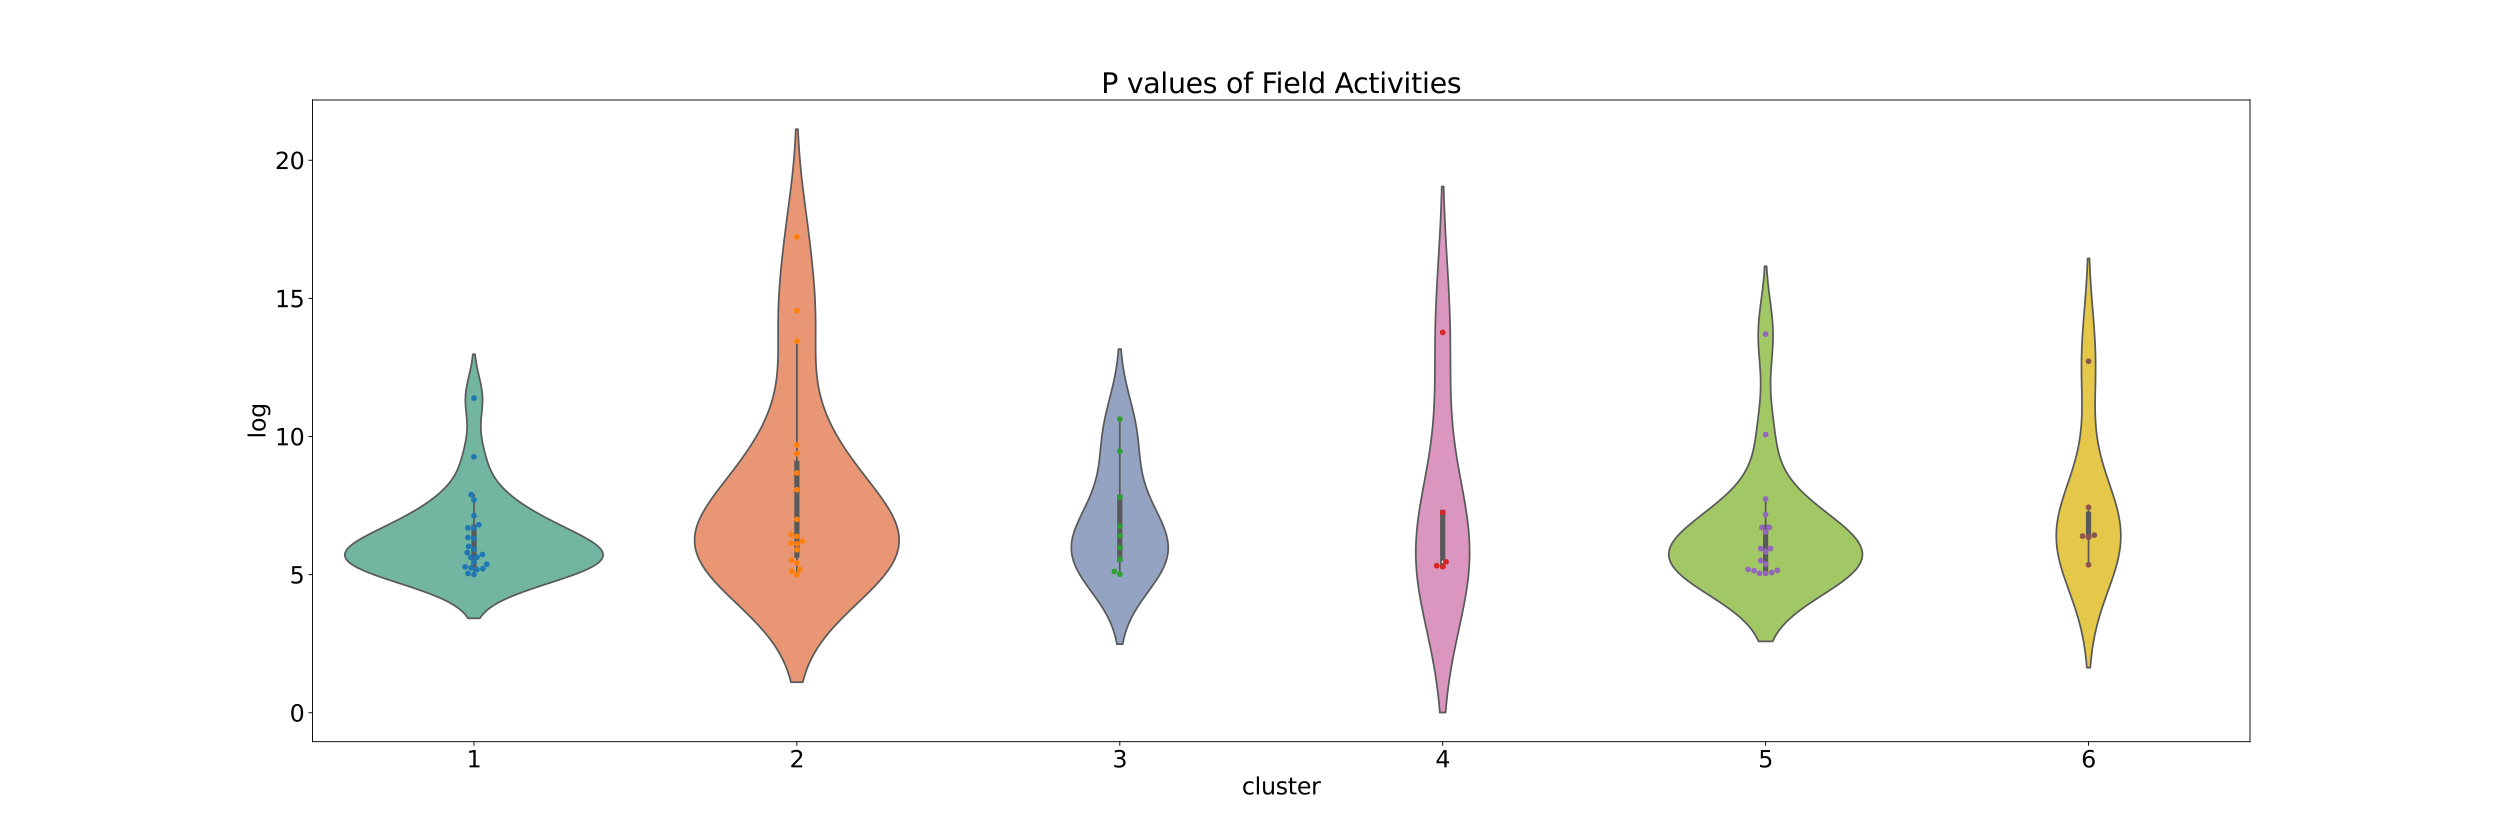 <?xml version="1.0" encoding="utf-8" standalone="no"?>
<!DOCTYPE svg PUBLIC "-//W3C//DTD SVG 1.1//EN"
        "http://www.w3.org/Graphics/SVG/1.1/DTD/svg11.dtd">
<svg xmlns:xlink="http://www.w3.org/1999/xlink" width="2160pt" height="720pt" viewBox="0 0 2160 720"
     xmlns="http://www.w3.org/2000/svg" version="1.1">
    <defs>
        <style type="text/css">*{stroke-linejoin: round; stroke-linecap: butt}</style>
    </defs>
    <g id="figure_1">
        <g id="patch_1">
            <path d="M 0 720
L 2160 720 
L 2160 0 
L 0 0 
z
" style="fill: #ffffff"/>
        </g>
        <g id="axes_1">
            <g id="patch_2">
                <path d="M 270 640.8
L 1944 640.8 
L 1944 86.4 
L 270 86.4 
z
" style="fill: #ffffff"/>
            </g>
            <g id="PolyCollection_1">
                <defs>
                    <path id="m8099264661" d="M 414.636 -185.759
L 404.364 -185.759 
L 402.756 -188.063 
L 400.763 -190.368 
L 398.333 -192.672 
L 395.415 -194.976 
L 391.97 -197.281 
L 387.966 -199.585 
L 383.392 -201.889 
L 378.252 -204.194 
L 372.576 -206.498 
L 366.418 -208.802 
L 359.857 -211.107 
L 352.997 -213.411 
L 345.967 -215.715 
L 338.909 -218.019 
L 331.98 -220.324 
L 325.342 -222.628 
L 319.152 -224.932 
L 313.558 -227.237 
L 308.691 -229.541 
L 304.656 -231.845 
L 301.53 -234.15 
L 299.358 -236.454 
L 298.154 -238.758 
L 297.9 -241.063 
L 298.551 -243.367 
L 300.037 -245.671 
L 302.273 -247.976 
L 305.158 -250.28 
L 308.587 -252.584 
L 312.453 -254.889 
L 316.652 -257.193 
L 321.087 -259.497 
L 325.669 -261.802 
L 330.323 -264.106 
L 334.981 -266.41 
L 339.589 -268.714 
L 344.105 -271.019 
L 348.493 -273.323 
L 352.729 -275.627 
L 356.795 -277.932 
L 360.678 -280.236 
L 364.37 -282.54 
L 367.866 -284.845 
L 371.163 -287.149 
L 374.261 -289.453 
L 377.158 -291.758 
L 379.854 -294.062 
L 382.348 -296.366 
L 384.641 -298.671 
L 386.736 -300.975 
L 388.634 -303.279 
L 390.343 -305.584 
L 391.87 -307.888 
L 393.228 -310.192 
L 394.43 -312.497 
L 395.493 -314.801 
L 396.438 -317.105 
L 397.282 -319.409 
L 398.046 -321.714 
L 398.746 -324.018 
L 399.396 -326.322 
L 400.008 -328.627 
L 400.586 -330.931 
L 401.132 -333.235 
L 401.644 -335.54 
L 402.114 -337.844 
L 402.533 -340.148 
L 402.892 -342.453 
L 403.181 -344.757 
L 403.392 -347.061 
L 403.519 -349.366 
L 403.563 -351.67 
L 403.527 -353.974 
L 403.418 -356.279 
L 403.251 -358.583 
L 403.043 -360.887 
L 402.813 -363.191 
L 402.584 -365.496 
L 402.376 -367.8 
L 402.212 -370.104 
L 402.108 -372.409 
L 402.08 -374.713 
L 402.137 -377.017 
L 402.283 -379.322 
L 402.518 -381.626 
L 402.837 -383.93 
L 403.228 -386.235 
L 403.68 -388.539 
L 404.176 -390.843 
L 404.7 -393.148 
L 405.235 -395.452 
L 405.765 -397.756 
L 406.278 -400.061 
L 406.76 -402.365 
L 407.205 -404.669 
L 407.606 -406.974 
L 407.959 -409.278 
L 408.265 -411.582 
L 408.525 -413.886 
L 410.475 -413.886 
L 410.475 -413.886 
L 410.735 -411.582 
L 411.041 -409.278 
L 411.394 -406.974 
L 411.795 -404.669 
L 412.24 -402.365 
L 412.722 -400.061 
L 413.235 -397.756 
L 413.765 -395.452 
L 414.3 -393.148 
L 414.824 -390.843 
L 415.32 -388.539 
L 415.772 -386.235 
L 416.163 -383.93 
L 416.482 -381.626 
L 416.717 -379.322 
L 416.863 -377.017 
L 416.92 -374.713 
L 416.892 -372.409 
L 416.788 -370.104 
L 416.624 -367.8 
L 416.416 -365.496 
L 416.187 -363.191 
L 415.957 -360.887 
L 415.749 -358.583 
L 415.582 -356.279 
L 415.473 -353.974 
L 415.437 -351.67 
L 415.481 -349.366 
L 415.608 -347.061 
L 415.819 -344.757 
L 416.108 -342.453 
L 416.467 -340.148 
L 416.886 -337.844 
L 417.356 -335.54 
L 417.868 -333.235 
L 418.414 -330.931 
L 418.992 -328.627 
L 419.604 -326.322 
L 420.254 -324.018 
L 420.954 -321.714 
L 421.718 -319.409 
L 422.562 -317.105 
L 423.507 -314.801 
L 424.57 -312.497 
L 425.772 -310.192 
L 427.13 -307.888 
L 428.657 -305.584 
L 430.366 -303.279 
L 432.264 -300.975 
L 434.359 -298.671 
L 436.652 -296.366 
L 439.146 -294.062 
L 441.842 -291.758 
L 444.739 -289.453 
L 447.837 -287.149 
L 451.134 -284.845 
L 454.63 -282.54 
L 458.322 -280.236 
L 462.205 -277.932 
L 466.271 -275.627 
L 470.507 -273.323 
L 474.895 -271.019 
L 479.411 -268.714 
L 484.019 -266.41 
L 488.677 -264.106 
L 493.331 -261.802 
L 497.913 -259.497 
L 502.348 -257.193 
L 506.547 -254.889 
L 510.413 -252.584 
L 513.842 -250.28 
L 516.727 -247.976 
L 518.963 -245.671 
L 520.449 -243.367 
L 521.1 -241.063 
L 520.846 -238.758 
L 519.642 -236.454 
L 517.47 -234.15 
L 514.344 -231.845 
L 510.309 -229.541 
L 505.442 -227.237 
L 499.848 -224.932 
L 493.658 -222.628 
L 487.02 -220.324 
L 480.091 -218.019 
L 473.033 -215.715 
L 466.003 -213.411 
L 459.143 -211.107 
L 452.582 -208.802 
L 446.424 -206.498 
L 440.748 -204.194 
L 435.608 -201.889 
L 431.034 -199.585 
L 427.03 -197.281 
L 423.585 -194.976 
L 420.667 -192.672 
L 418.237 -190.368 
L 416.244 -188.063 
L 414.636 -185.759 
z
" style="stroke: #595959; stroke-width: 1.5"/>
                </defs>
                <g clip-path="url(#pf2c239ffcd)">
                    <use xlink:href="#m8099264661" x="0" y="720"
                         style="fill: #72b6a1; stroke: #595959; stroke-width: 1.5"/>
                </g>
            </g>
            <g id="PolyCollection_2">
                <defs>
                    <path id="m1b1cbd8a85" d="M 693.61 -130.572
L 683.39 -130.572 
L 682.073 -135.399 
L 680.498 -140.225 
L 678.635 -145.052 
L 676.459 -149.878 
L 673.947 -154.705 
L 671.084 -159.532 
L 667.862 -164.358 
L 664.281 -169.185 
L 660.355 -174.011 
L 656.107 -178.838 
L 651.575 -183.664 
L 646.81 -188.491 
L 641.875 -193.317 
L 636.845 -198.144 
L 631.805 -202.97 
L 626.846 -207.797 
L 622.064 -212.624 
L 617.556 -217.45 
L 613.413 -222.277 
L 609.722 -227.103 
L 606.558 -231.93 
L 603.982 -236.756 
L 602.04 -241.583 
L 600.76 -246.409 
L 600.15 -251.236 
L 600.203 -256.062 
L 600.892 -260.889 
L 602.177 -265.716 
L 604.004 -270.542 
L 606.31 -275.369 
L 609.026 -280.195 
L 612.08 -285.022 
L 615.399 -289.848 
L 618.914 -294.675 
L 622.557 -299.501 
L 626.27 -304.328 
L 630 -309.154 
L 633.701 -313.981 
L 637.333 -318.807 
L 640.865 -323.634 
L 644.269 -328.461 
L 647.523 -333.287 
L 650.608 -338.114 
L 653.508 -342.94 
L 656.212 -347.767 
L 658.707 -352.593 
L 660.986 -357.42 
L 663.041 -362.246 
L 664.87 -367.073 
L 666.472 -371.899 
L 667.849 -376.726 
L 669.007 -381.553 
L 669.957 -386.379 
L 670.713 -391.206 
L 671.291 -396.032 
L 671.713 -400.859 
L 672 -405.685 
L 672.178 -410.512 
L 672.272 -415.338 
L 672.305 -420.165 
L 672.303 -424.991 
L 672.287 -429.818 
L 672.275 -434.644 
L 672.285 -439.471 
L 672.327 -444.298 
L 672.412 -449.124 
L 672.545 -453.951 
L 672.729 -458.777 
L 672.964 -463.604 
L 673.249 -468.43 
L 673.58 -473.257 
L 673.954 -478.083 
L 674.367 -482.91 
L 674.814 -487.736 
L 675.292 -492.563 
L 675.798 -497.39 
L 676.329 -502.216 
L 676.882 -507.043 
L 677.455 -511.869 
L 678.047 -516.696 
L 678.654 -521.522 
L 679.274 -526.349 
L 679.903 -531.175 
L 680.538 -536.002 
L 681.174 -540.828 
L 681.805 -545.655 
L 682.426 -550.481 
L 683.032 -555.308 
L 683.617 -560.135 
L 684.175 -564.961 
L 684.703 -569.788 
L 685.195 -574.614 
L 685.651 -579.441 
L 686.066 -584.267 
L 686.44 -589.094 
L 686.774 -593.92 
L 687.068 -598.747 
L 687.323 -603.573 
L 687.543 -608.4 
L 689.457 -608.4 
L 689.457 -608.4 
L 689.677 -603.573 
L 689.932 -598.747 
L 690.226 -593.92 
L 690.56 -589.094 
L 690.934 -584.267 
L 691.349 -579.441 
L 691.805 -574.614 
L 692.297 -569.788 
L 692.825 -564.961 
L 693.383 -560.135 
L 693.968 -555.308 
L 694.574 -550.481 
L 695.195 -545.655 
L 695.826 -540.828 
L 696.462 -536.002 
L 697.097 -531.175 
L 697.726 -526.349 
L 698.346 -521.522 
L 698.953 -516.696 
L 699.545 -511.869 
L 700.118 -507.043 
L 700.671 -502.216 
L 701.202 -497.39 
L 701.708 -492.563 
L 702.186 -487.736 
L 702.633 -482.91 
L 703.046 -478.083 
L 703.42 -473.257 
L 703.751 -468.43 
L 704.036 -463.604 
L 704.271 -458.777 
L 704.455 -453.951 
L 704.588 -449.124 
L 704.673 -444.298 
L 704.715 -439.471 
L 704.725 -434.644 
L 704.713 -429.818 
L 704.697 -424.991 
L 704.695 -420.165 
L 704.728 -415.338 
L 704.822 -410.512 
L 705 -405.685 
L 705.287 -400.859 
L 705.709 -396.032 
L 706.287 -391.206 
L 707.043 -386.379 
L 707.993 -381.553 
L 709.151 -376.726 
L 710.528 -371.899 
L 712.13 -367.073 
L 713.959 -362.246 
L 716.014 -357.42 
L 718.293 -352.593 
L 720.788 -347.767 
L 723.492 -342.94 
L 726.392 -338.114 
L 729.477 -333.287 
L 732.731 -328.461 
L 736.135 -323.634 
L 739.667 -318.807 
L 743.299 -313.981 
L 747 -309.154 
L 750.73 -304.328 
L 754.443 -299.501 
L 758.086 -294.675 
L 761.601 -289.848 
L 764.92 -285.022 
L 767.974 -280.195 
L 770.69 -275.369 
L 772.996 -270.542 
L 774.823 -265.716 
L 776.108 -260.889 
L 776.797 -256.062 
L 776.85 -251.236 
L 776.24 -246.409 
L 774.96 -241.583 
L 773.018 -236.756 
L 770.442 -231.93 
L 767.278 -227.103 
L 763.587 -222.277 
L 759.444 -217.45 
L 754.936 -212.624 
L 750.154 -207.797 
L 745.195 -202.97 
L 740.155 -198.144 
L 735.125 -193.317 
L 730.19 -188.491 
L 725.425 -183.664 
L 720.893 -178.838 
L 716.645 -174.011 
L 712.719 -169.185 
L 709.138 -164.358 
L 705.916 -159.532 
L 703.053 -154.705 
L 700.541 -149.878 
L 698.365 -145.052 
L 696.502 -140.225 
L 694.927 -135.399 
L 693.61 -130.572 
z
" style="stroke: #595959; stroke-width: 1.5"/>
                </defs>
                <g clip-path="url(#pf2c239ffcd)">
                    <use xlink:href="#m1b1cbd8a85" x="0" y="720"
                         style="fill: #e99675; stroke: #595959; stroke-width: 1.5"/>
                </g>
            </g>
            <g id="PolyCollection_3">
                <defs>
                    <path id="m32ae457f42" d="M 970.005 -163.445
L 964.995 -163.445 
L 964.493 -166.02 
L 963.913 -168.595 
L 963.251 -171.171 
L 962.498 -173.746 
L 961.651 -176.321 
L 960.704 -178.897 
L 959.654 -181.472 
L 958.499 -184.048 
L 957.24 -186.623 
L 955.878 -189.198 
L 954.417 -191.774 
L 952.863 -194.349 
L 951.224 -196.924 
L 949.511 -199.5 
L 947.737 -202.075 
L 945.916 -204.65 
L 944.067 -207.226 
L 942.206 -209.801 
L 940.354 -212.376 
L 938.531 -214.952 
L 936.758 -217.527 
L 935.056 -220.102 
L 933.446 -222.678 
L 931.947 -225.253 
L 930.577 -227.828 
L 929.353 -230.404 
L 928.287 -232.979 
L 927.392 -235.555 
L 926.677 -238.13 
L 926.147 -240.705 
L 925.805 -243.281 
L 925.65 -245.856 
L 925.68 -248.431 
L 925.888 -251.007 
L 926.266 -253.582 
L 926.803 -256.157 
L 927.486 -258.733 
L 928.3 -261.308 
L 929.229 -263.883 
L 930.256 -266.459 
L 931.363 -269.034 
L 932.532 -271.609 
L 933.746 -274.185 
L 934.987 -276.76 
L 936.238 -279.336 
L 937.484 -281.911 
L 938.71 -284.486 
L 939.902 -287.062 
L 941.05 -289.637 
L 942.144 -292.212 
L 943.175 -294.788 
L 944.137 -297.363 
L 945.027 -299.938 
L 945.842 -302.514 
L 946.581 -305.089 
L 947.245 -307.664 
L 947.837 -310.24 
L 948.362 -312.815 
L 948.826 -315.39 
L 949.234 -317.966 
L 949.594 -320.541 
L 949.915 -323.116 
L 950.207 -325.692 
L 950.477 -328.267 
L 950.734 -330.843 
L 950.989 -333.418 
L 951.249 -335.993 
L 951.521 -338.569 
L 951.813 -341.144 
L 952.131 -343.719 
L 952.479 -346.295 
L 952.861 -348.87 
L 953.279 -351.445 
L 953.733 -354.021 
L 954.225 -356.596 
L 954.751 -359.171 
L 955.311 -361.747 
L 955.899 -364.322 
L 956.512 -366.897 
L 957.144 -369.473 
L 957.791 -372.048 
L 958.445 -374.623 
L 959.101 -377.199 
L 959.753 -379.774 
L 960.395 -382.35 
L 961.021 -384.925 
L 961.627 -387.5 
L 962.208 -390.076 
L 962.761 -392.651 
L 963.281 -395.226 
L 963.768 -397.802 
L 964.22 -400.377 
L 964.635 -402.952 
L 965.013 -405.528 
L 965.356 -408.103 
L 965.663 -410.678 
L 965.937 -413.254 
L 966.178 -415.829 
L 966.39 -418.404 
L 968.61 -418.404 
L 968.61 -418.404 
L 968.822 -415.829 
L 969.063 -413.254 
L 969.337 -410.678 
L 969.644 -408.103 
L 969.987 -405.528 
L 970.365 -402.952 
L 970.78 -400.377 
L 971.232 -397.802 
L 971.719 -395.226 
L 972.239 -392.651 
L 972.792 -390.076 
L 973.373 -387.5 
L 973.979 -384.925 
L 974.605 -382.35 
L 975.247 -379.774 
L 975.899 -377.199 
L 976.555 -374.623 
L 977.209 -372.048 
L 977.856 -369.473 
L 978.488 -366.897 
L 979.101 -364.322 
L 979.689 -361.747 
L 980.249 -359.171 
L 980.775 -356.596 
L 981.267 -354.021 
L 981.721 -351.445 
L 982.139 -348.87 
L 982.521 -346.295 
L 982.869 -343.719 
L 983.187 -341.144 
L 983.479 -338.569 
L 983.751 -335.993 
L 984.011 -333.418 
L 984.266 -330.843 
L 984.523 -328.267 
L 984.793 -325.692 
L 985.085 -323.116 
L 985.406 -320.541 
L 985.766 -317.966 
L 986.174 -315.39 
L 986.638 -312.815 
L 987.163 -310.24 
L 987.755 -307.664 
L 988.419 -305.089 
L 989.158 -302.514 
L 989.973 -299.938 
L 990.863 -297.363 
L 991.825 -294.788 
L 992.856 -292.212 
L 993.95 -289.637 
L 995.098 -287.062 
L 996.29 -284.486 
L 997.516 -281.911 
L 998.762 -279.336 
L 1000.013 -276.76 
L 1001.254 -274.185 
L 1002.468 -271.609 
L 1003.637 -269.034 
L 1004.744 -266.459 
L 1005.771 -263.883 
L 1006.7 -261.308 
L 1007.514 -258.733 
L 1008.197 -256.157 
L 1008.734 -253.582 
L 1009.112 -251.007 
L 1009.32 -248.431 
L 1009.35 -245.856 
L 1009.195 -243.281 
L 1008.853 -240.705 
L 1008.323 -238.13 
L 1007.608 -235.555 
L 1006.713 -232.979 
L 1005.647 -230.404 
L 1004.423 -227.828 
L 1003.053 -225.253 
L 1001.554 -222.678 
L 999.944 -220.102 
L 998.242 -217.527 
L 996.469 -214.952 
L 994.646 -212.376 
L 992.794 -209.801 
L 990.933 -207.226 
L 989.084 -204.65 
L 987.263 -202.075 
L 985.489 -199.5 
L 983.776 -196.924 
L 982.137 -194.349 
L 980.583 -191.774 
L 979.122 -189.198 
L 977.76 -186.623 
L 976.501 -184.048 
L 975.346 -181.472 
L 974.296 -178.897 
L 973.349 -176.321 
L 972.502 -173.746 
L 971.749 -171.171 
L 971.087 -168.595 
L 970.507 -166.02 
L 970.005 -163.445 
z
" style="stroke: #595959; stroke-width: 1.5"/>
                </defs>
                <g clip-path="url(#pf2c239ffcd)">
                    <use xlink:href="#m32ae457f42" x="0" y="720"
                         style="fill: #95a3c3; stroke: #595959; stroke-width: 1.5"/>
                </g>
            </g>
            <g id="PolyCollection_4">
                <defs>
                    <path id="m62fcf62b83" d="M 1248.983 -104.4
L 1244.017 -104.4 
L 1243.621 -108.99 
L 1243.179 -113.581 
L 1242.689 -118.171 
L 1242.15 -122.761 
L 1241.559 -127.352 
L 1240.917 -131.942 
L 1240.223 -136.532 
L 1239.479 -141.122 
L 1238.687 -145.713 
L 1237.849 -150.303 
L 1236.97 -154.893 
L 1236.055 -159.484 
L 1235.11 -164.074 
L 1234.141 -168.664 
L 1233.158 -173.255 
L 1232.168 -177.845 
L 1231.181 -182.435 
L 1230.208 -187.026 
L 1229.26 -191.616 
L 1228.346 -196.206 
L 1227.478 -200.796 
L 1226.667 -205.387 
L 1225.923 -209.977 
L 1225.255 -214.567 
L 1224.672 -219.158 
L 1224.181 -223.748 
L 1223.79 -228.338 
L 1223.502 -232.929 
L 1223.321 -237.519 
L 1223.25 -242.109 
L 1223.288 -246.7 
L 1223.433 -251.29 
L 1223.683 -255.88 
L 1224.032 -260.47 
L 1224.475 -265.061 
L 1225.003 -269.651 
L 1225.609 -274.241 
L 1226.282 -278.832 
L 1227.013 -283.422 
L 1227.789 -288.012 
L 1228.601 -292.603 
L 1229.436 -297.193 
L 1230.283 -301.783 
L 1231.131 -306.374 
L 1231.971 -310.964 
L 1232.792 -315.554 
L 1233.586 -320.145 
L 1234.345 -324.735 
L 1235.062 -329.325 
L 1235.731 -333.915 
L 1236.349 -338.506 
L 1236.912 -343.096 
L 1237.418 -347.686 
L 1237.867 -352.277 
L 1238.259 -356.867 
L 1238.595 -361.457 
L 1238.879 -366.048 
L 1239.113 -370.638 
L 1239.302 -375.228 
L 1239.451 -379.819 
L 1239.564 -384.409 
L 1239.647 -388.999 
L 1239.706 -393.589 
L 1239.748 -398.18 
L 1239.777 -402.77 
L 1239.799 -407.36 
L 1239.821 -411.951 
L 1239.845 -416.541 
L 1239.878 -421.131 
L 1239.923 -425.722 
L 1239.983 -430.312 
L 1240.061 -434.902 
L 1240.158 -439.493 
L 1240.276 -444.083 
L 1240.416 -448.673 
L 1240.577 -453.263 
L 1240.758 -457.854 
L 1240.958 -462.444 
L 1241.177 -467.034 
L 1241.41 -471.625 
L 1241.657 -476.215 
L 1241.915 -480.805 
L 1242.181 -485.396 
L 1242.451 -489.986 
L 1242.724 -494.576 
L 1242.997 -499.167 
L 1243.266 -503.757 
L 1243.531 -508.347 
L 1243.787 -512.937 
L 1244.035 -517.528 
L 1244.272 -522.118 
L 1244.496 -526.708 
L 1244.707 -531.299 
L 1244.905 -535.889 
L 1245.088 -540.479 
L 1245.257 -545.07 
L 1245.411 -549.66 
L 1245.551 -554.25 
L 1245.678 -558.841 
L 1247.322 -558.841 
L 1247.322 -558.841 
L 1247.449 -554.25 
L 1247.589 -549.66 
L 1247.743 -545.07 
L 1247.912 -540.479 
L 1248.095 -535.889 
L 1248.293 -531.299 
L 1248.504 -526.708 
L 1248.728 -522.118 
L 1248.965 -517.528 
L 1249.213 -512.937 
L 1249.469 -508.347 
L 1249.734 -503.757 
L 1250.003 -499.167 
L 1250.276 -494.576 
L 1250.549 -489.986 
L 1250.819 -485.396 
L 1251.085 -480.805 
L 1251.343 -476.215 
L 1251.59 -471.625 
L 1251.823 -467.034 
L 1252.042 -462.444 
L 1252.242 -457.854 
L 1252.423 -453.263 
L 1252.584 -448.673 
L 1252.724 -444.083 
L 1252.842 -439.493 
L 1252.939 -434.902 
L 1253.017 -430.312 
L 1253.077 -425.722 
L 1253.122 -421.131 
L 1253.155 -416.541 
L 1253.179 -411.951 
L 1253.201 -407.36 
L 1253.223 -402.77 
L 1253.252 -398.18 
L 1253.294 -393.589 
L 1253.353 -388.999 
L 1253.436 -384.409 
L 1253.549 -379.819 
L 1253.698 -375.228 
L 1253.887 -370.638 
L 1254.121 -366.048 
L 1254.405 -361.457 
L 1254.741 -356.867 
L 1255.133 -352.277 
L 1255.582 -347.686 
L 1256.088 -343.096 
L 1256.651 -338.506 
L 1257.269 -333.915 
L 1257.938 -329.325 
L 1258.655 -324.735 
L 1259.414 -320.145 
L 1260.208 -315.554 
L 1261.029 -310.964 
L 1261.869 -306.374 
L 1262.717 -301.783 
L 1263.564 -297.193 
L 1264.399 -292.603 
L 1265.211 -288.012 
L 1265.987 -283.422 
L 1266.718 -278.832 
L 1267.391 -274.241 
L 1267.997 -269.651 
L 1268.525 -265.061 
L 1268.968 -260.47 
L 1269.317 -255.88 
L 1269.567 -251.29 
L 1269.712 -246.7 
L 1269.75 -242.109 
L 1269.679 -237.519 
L 1269.498 -232.929 
L 1269.21 -228.338 
L 1268.819 -223.748 
L 1268.328 -219.158 
L 1267.745 -214.567 
L 1267.077 -209.977 
L 1266.333 -205.387 
L 1265.522 -200.796 
L 1264.654 -196.206 
L 1263.74 -191.616 
L 1262.792 -187.026 
L 1261.819 -182.435 
L 1260.832 -177.845 
L 1259.842 -173.255 
L 1258.859 -168.664 
L 1257.89 -164.074 
L 1256.945 -159.484 
L 1256.03 -154.893 
L 1255.151 -150.303 
L 1254.313 -145.713 
L 1253.521 -141.122 
L 1252.777 -136.532 
L 1252.083 -131.942 
L 1251.441 -127.352 
L 1250.85 -122.761 
L 1250.311 -118.171 
L 1249.821 -113.581 
L 1249.379 -108.99 
L 1248.983 -104.4 
z
" style="stroke: #595959; stroke-width: 1.5"/>
                </defs>
                <g clip-path="url(#pf2c239ffcd)">
                    <use xlink:href="#m62fcf62b83" x="0" y="720"
                         style="fill: #db96c0; stroke: #595959; stroke-width: 1.5"/>
                </g>
            </g>
            <g id="PolyCollection_5">
                <defs>
                    <path id="m5595ede50a" d="M 1531.552 -165.827
L 1519.448 -165.827 
L 1517.843 -169.101 
L 1515.925 -172.375 
L 1513.665 -175.649 
L 1511.039 -178.923 
L 1508.032 -182.196 
L 1504.639 -185.47 
L 1500.867 -188.744 
L 1496.737 -192.018 
L 1492.286 -195.292 
L 1487.567 -198.566 
L 1482.648 -201.84 
L 1477.609 -205.114 
L 1472.544 -208.388 
L 1467.555 -211.662 
L 1462.747 -214.936 
L 1458.228 -218.21 
L 1454.101 -221.484 
L 1450.459 -224.758 
L 1447.384 -228.032 
L 1444.943 -231.305 
L 1443.183 -234.579 
L 1442.133 -237.853 
L 1441.8 -241.127 
L 1442.174 -244.401 
L 1443.225 -247.675 
L 1444.909 -250.949 
L 1447.167 -254.223 
L 1449.932 -257.497 
L 1453.127 -260.771 
L 1456.674 -264.045 
L 1460.494 -267.319 
L 1464.506 -270.593 
L 1468.636 -273.867 
L 1472.811 -277.141 
L 1476.966 -280.415 
L 1481.042 -283.688 
L 1484.987 -286.962 
L 1488.757 -290.236 
L 1492.316 -293.51 
L 1495.633 -296.784 
L 1498.69 -300.058 
L 1501.471 -303.332 
L 1503.971 -306.606 
L 1506.192 -309.88 
L 1508.14 -313.154 
L 1509.831 -316.428 
L 1511.282 -319.702 
L 1512.516 -322.976 
L 1513.56 -326.25 
L 1514.441 -329.524 
L 1515.188 -332.797 
L 1515.828 -336.071 
L 1516.386 -339.345 
L 1516.885 -342.619 
L 1517.345 -345.893 
L 1517.779 -349.167 
L 1518.197 -352.441 
L 1518.606 -355.715 
L 1519.006 -358.989 
L 1519.395 -362.263 
L 1519.767 -365.537 
L 1520.116 -368.811 
L 1520.431 -372.085 
L 1520.704 -375.359 
L 1520.926 -378.633 
L 1521.089 -381.906 
L 1521.189 -385.18 
L 1521.222 -388.454 
L 1521.189 -391.728 
L 1521.094 -395.002 
L 1520.942 -398.276 
L 1520.743 -401.55 
L 1520.509 -404.824 
L 1520.254 -408.098 
L 1519.992 -411.372 
L 1519.74 -414.646 
L 1519.511 -417.92 
L 1519.32 -421.194 
L 1519.179 -424.468 
L 1519.098 -427.742 
L 1519.084 -431.016 
L 1519.141 -434.289 
L 1519.269 -437.563 
L 1519.466 -440.837 
L 1519.725 -444.111 
L 1520.04 -447.385 
L 1520.4 -450.659 
L 1520.795 -453.933 
L 1521.212 -457.207 
L 1521.64 -460.481 
L 1522.068 -463.755 
L 1522.486 -467.029 
L 1522.886 -470.303 
L 1523.261 -473.577 
L 1523.605 -476.851 
L 1523.917 -480.125 
L 1524.194 -483.398 
L 1524.435 -486.672 
L 1524.643 -489.946 
L 1526.357 -489.946 
L 1526.357 -489.946 
L 1526.565 -486.672 
L 1526.806 -483.398 
L 1527.083 -480.125 
L 1527.395 -476.851 
L 1527.739 -473.577 
L 1528.114 -470.303 
L 1528.514 -467.029 
L 1528.932 -463.755 
L 1529.36 -460.481 
L 1529.788 -457.207 
L 1530.205 -453.933 
L 1530.6 -450.659 
L 1530.96 -447.385 
L 1531.275 -444.111 
L 1531.534 -440.837 
L 1531.731 -437.563 
L 1531.859 -434.289 
L 1531.916 -431.016 
L 1531.902 -427.742 
L 1531.821 -424.468 
L 1531.68 -421.194 
L 1531.489 -417.92 
L 1531.26 -414.646 
L 1531.008 -411.372 
L 1530.746 -408.098 
L 1530.491 -404.824 
L 1530.257 -401.55 
L 1530.058 -398.276 
L 1529.906 -395.002 
L 1529.811 -391.728 
L 1529.778 -388.454 
L 1529.811 -385.18 
L 1529.911 -381.906 
L 1530.074 -378.633 
L 1530.296 -375.359 
L 1530.569 -372.085 
L 1530.884 -368.811 
L 1531.233 -365.537 
L 1531.605 -362.263 
L 1531.994 -358.989 
L 1532.394 -355.715 
L 1532.803 -352.441 
L 1533.221 -349.167 
L 1533.655 -345.893 
L 1534.115 -342.619 
L 1534.614 -339.345 
L 1535.172 -336.071 
L 1535.812 -332.797 
L 1536.559 -329.524 
L 1537.44 -326.25 
L 1538.484 -322.976 
L 1539.718 -319.702 
L 1541.169 -316.428 
L 1542.86 -313.154 
L 1544.808 -309.88 
L 1547.029 -306.606 
L 1549.529 -303.332 
L 1552.31 -300.058 
L 1555.367 -296.784 
L 1558.684 -293.51 
L 1562.243 -290.236 
L 1566.013 -286.962 
L 1569.958 -283.688 
L 1574.034 -280.415 
L 1578.189 -277.141 
L 1582.364 -273.867 
L 1586.494 -270.593 
L 1590.506 -267.319 
L 1594.326 -264.045 
L 1597.873 -260.771 
L 1601.068 -257.497 
L 1603.833 -254.223 
L 1606.091 -250.949 
L 1607.775 -247.675 
L 1608.826 -244.401 
L 1609.2 -241.127 
L 1608.867 -237.853 
L 1607.817 -234.579 
L 1606.057 -231.305 
L 1603.616 -228.032 
L 1600.541 -224.758 
L 1596.899 -221.484 
L 1592.772 -218.21 
L 1588.253 -214.936 
L 1583.445 -211.662 
L 1578.456 -208.388 
L 1573.391 -205.114 
L 1568.352 -201.84 
L 1563.433 -198.566 
L 1558.714 -195.292 
L 1554.263 -192.018 
L 1550.133 -188.744 
L 1546.361 -185.47 
L 1542.968 -182.196 
L 1539.961 -178.923 
L 1537.335 -175.649 
L 1535.075 -172.375 
L 1533.157 -169.101 
L 1531.552 -165.827 
z
" style="stroke: #595959; stroke-width: 1.5"/>
                </defs>
                <g clip-path="url(#pf2c239ffcd)">
                    <use xlink:href="#m5595ede50a" x="0" y="720"
                         style="fill: #a2c865; stroke: #595959; stroke-width: 1.5"/>
                </g>
            </g>
            <g id="PolyCollection_6">
                <defs>
                    <path id="mc8a9ac8559" d="M 1806.022 -143.166
L 1802.978 -143.166 
L 1802.677 -146.738 
L 1802.329 -150.309 
L 1801.93 -153.881 
L 1801.475 -157.452 
L 1800.961 -161.024 
L 1800.383 -164.595 
L 1799.738 -168.167 
L 1799.024 -171.738 
L 1798.24 -175.31 
L 1797.384 -178.881 
L 1796.457 -182.453 
L 1795.462 -186.024 
L 1794.403 -189.596 
L 1793.284 -193.167 
L 1792.112 -196.739 
L 1790.897 -200.31 
L 1789.647 -203.882 
L 1788.376 -207.453 
L 1787.096 -211.025 
L 1785.822 -214.596 
L 1784.57 -218.168 
L 1783.355 -221.739 
L 1782.194 -225.311 
L 1781.104 -228.882 
L 1780.1 -232.454 
L 1779.199 -236.025 
L 1778.414 -239.597 
L 1777.758 -243.168 
L 1777.241 -246.74 
L 1776.872 -250.311 
L 1776.657 -253.883 
L 1776.6 -257.454 
L 1776.701 -261.026 
L 1776.957 -264.598 
L 1777.365 -268.169 
L 1777.916 -271.741 
L 1778.601 -275.312 
L 1779.407 -278.884 
L 1780.321 -282.455 
L 1781.328 -286.027 
L 1782.41 -289.598 
L 1783.55 -293.17 
L 1784.731 -296.741 
L 1785.935 -300.313 
L 1787.146 -303.884 
L 1788.346 -307.456 
L 1789.521 -311.027 
L 1790.656 -314.599 
L 1791.74 -318.17 
L 1792.761 -321.742 
L 1793.711 -325.313 
L 1794.583 -328.885 
L 1795.372 -332.456 
L 1796.075 -336.028 
L 1796.691 -339.599 
L 1797.219 -343.171 
L 1797.662 -346.742 
L 1798.023 -350.314 
L 1798.308 -353.885 
L 1798.521 -357.457 
L 1798.671 -361.028 
L 1798.764 -364.6 
L 1798.808 -368.171 
L 1798.813 -371.743 
L 1798.786 -375.314 
L 1798.736 -378.886 
L 1798.672 -382.457 
L 1798.602 -386.029 
L 1798.533 -389.6 
L 1798.471 -393.172 
L 1798.424 -396.743 
L 1798.396 -400.315 
L 1798.392 -403.886 
L 1798.414 -407.458 
L 1798.466 -411.029 
L 1798.548 -414.601 
L 1798.661 -418.172 
L 1798.804 -421.744 
L 1798.976 -425.315 
L 1799.174 -428.887 
L 1799.397 -432.458 
L 1799.64 -436.03 
L 1799.9 -439.601 
L 1800.174 -443.173 
L 1800.457 -446.744 
L 1800.745 -450.316 
L 1801.035 -453.887 
L 1801.323 -457.459 
L 1801.605 -461.03 
L 1801.879 -464.602 
L 1802.143 -468.173 
L 1802.393 -471.745 
L 1802.629 -475.316 
L 1802.85 -478.888 
L 1803.053 -482.459 
L 1803.24 -486.031 
L 1803.409 -489.602 
L 1803.562 -493.174 
L 1803.699 -496.745 
L 1805.301 -496.745 
L 1805.301 -496.745 
L 1805.438 -493.174 
L 1805.591 -489.602 
L 1805.76 -486.031 
L 1805.947 -482.459 
L 1806.15 -478.888 
L 1806.371 -475.316 
L 1806.607 -471.745 
L 1806.857 -468.173 
L 1807.121 -464.602 
L 1807.395 -461.03 
L 1807.677 -457.459 
L 1807.965 -453.887 
L 1808.255 -450.316 
L 1808.543 -446.744 
L 1808.826 -443.173 
L 1809.1 -439.601 
L 1809.36 -436.03 
L 1809.603 -432.458 
L 1809.826 -428.887 
L 1810.024 -425.315 
L 1810.196 -421.744 
L 1810.339 -418.172 
L 1810.452 -414.601 
L 1810.534 -411.029 
L 1810.586 -407.458 
L 1810.608 -403.886 
L 1810.604 -400.315 
L 1810.576 -396.743 
L 1810.529 -393.172 
L 1810.467 -389.6 
L 1810.398 -386.029 
L 1810.328 -382.457 
L 1810.264 -378.886 
L 1810.214 -375.314 
L 1810.187 -371.743 
L 1810.192 -368.171 
L 1810.236 -364.6 
L 1810.329 -361.028 
L 1810.479 -357.457 
L 1810.692 -353.885 
L 1810.977 -350.314 
L 1811.338 -346.742 
L 1811.781 -343.171 
L 1812.309 -339.599 
L 1812.925 -336.028 
L 1813.628 -332.456 
L 1814.417 -328.885 
L 1815.289 -325.313 
L 1816.239 -321.742 
L 1817.26 -318.17 
L 1818.344 -314.599 
L 1819.479 -311.027 
L 1820.654 -307.456 
L 1821.854 -303.884 
L 1823.065 -300.313 
L 1824.269 -296.741 
L 1825.45 -293.17 
L 1826.59 -289.598 
L 1827.672 -286.027 
L 1828.679 -282.455 
L 1829.593 -278.884 
L 1830.399 -275.312 
L 1831.084 -271.741 
L 1831.635 -268.169 
L 1832.043 -264.598 
L 1832.299 -261.026 
L 1832.4 -257.454 
L 1832.343 -253.883 
L 1832.128 -250.311 
L 1831.759 -246.74 
L 1831.242 -243.168 
L 1830.586 -239.597 
L 1829.801 -236.025 
L 1828.9 -232.454 
L 1827.896 -228.882 
L 1826.806 -225.311 
L 1825.645 -221.739 
L 1824.43 -218.168 
L 1823.178 -214.596 
L 1821.904 -211.025 
L 1820.624 -207.453 
L 1819.353 -203.882 
L 1818.103 -200.31 
L 1816.888 -196.739 
L 1815.716 -193.167 
L 1814.597 -189.596 
L 1813.538 -186.024 
L 1812.543 -182.453 
L 1811.616 -178.881 
L 1810.76 -175.31 
L 1809.976 -171.738 
L 1809.262 -168.167 
L 1808.617 -164.595 
L 1808.039 -161.024 
L 1807.525 -157.452 
L 1807.07 -153.881 
L 1806.671 -150.309 
L 1806.323 -146.738 
L 1806.022 -143.166 
z
" style="stroke: #595959; stroke-width: 1.5"/>
                </defs>
                <g clip-path="url(#pf2c239ffcd)">
                    <use xlink:href="#mc8a9ac8559" x="0" y="720"
                         style="fill: #e5c849; stroke: #595959; stroke-width: 1.5"/>
                </g>
            </g>
            <g id="matplotlib.axis_1">
                <g id="xtick_1">
                    <g id="line2d_1">
                        <defs>
                            <path id="mfeead32a26" d="M 0 0
L 0 3.5 
" style="stroke: #000000; stroke-width: 0.8"/>
                        </defs>
                        <g>
                            <use xlink:href="#mfeead32a26" x="409.5" y="640.8"
                                 style="stroke: #000000; stroke-width: 0.8"/>
                        </g>
                    </g>
                    <g id="text_1">
                        <!-- 1 -->
                        <g transform="translate(403.137 662.997)scale(0.2 -0.2)">
                            <defs>
                                <path id="DejaVuSans-31" d="M 794 531
L 1825 531 
L 1825 4091 
L 703 3866 
L 703 4441 
L 1819 4666 
L 2450 4666 
L 2450 531 
L 3481 531 
L 3481 0 
L 794 0 
L 794 531 
z
" transform="scale(0.016)"/>
                            </defs>
                            <use xlink:href="#DejaVuSans-31"/>
                        </g>
                    </g>
                </g>
                <g id="xtick_2">
                    <g id="line2d_2">
                        <g>
                            <use xlink:href="#mfeead32a26" x="688.5" y="640.8"
                                 style="stroke: #000000; stroke-width: 0.8"/>
                        </g>
                    </g>
                    <g id="text_2">
                        <!-- 2 -->
                        <g transform="translate(682.138 662.997)scale(0.2 -0.2)">
                            <defs>
                                <path id="DejaVuSans-32" d="M 1228 531
L 3431 531 
L 3431 0 
L 469 0 
L 469 531 
Q 828 903 1448 1529 
Q 2069 2156 2228 2338 
Q 2531 2678 2651 2914 
Q 2772 3150 2772 3378 
Q 2772 3750 2511 3984 
Q 2250 4219 1831 4219 
Q 1534 4219 1204 4116 
Q 875 4013 500 3803 
L 500 4441 
Q 881 4594 1212 4672 
Q 1544 4750 1819 4750 
Q 2544 4750 2975 4387 
Q 3406 4025 3406 3419 
Q 3406 3131 3298 2873 
Q 3191 2616 2906 2266 
Q 2828 2175 2409 1742 
Q 1991 1309 1228 531 
z
" transform="scale(0.016)"/>
                            </defs>
                            <use xlink:href="#DejaVuSans-32"/>
                        </g>
                    </g>
                </g>
                <g id="xtick_3">
                    <g id="line2d_3">
                        <g>
                            <use xlink:href="#mfeead32a26" x="967.5" y="640.8"
                                 style="stroke: #000000; stroke-width: 0.8"/>
                        </g>
                    </g>
                    <g id="text_3">
                        <!-- 3 -->
                        <g transform="translate(961.138 662.997)scale(0.2 -0.2)">
                            <defs>
                                <path id="DejaVuSans-33" d="M 2597 2516
Q 3050 2419 3304 2112 
Q 3559 1806 3559 1356 
Q 3559 666 3084 287 
Q 2609 -91 1734 -91 
Q 1441 -91 1130 -33 
Q 819 25 488 141 
L 488 750 
Q 750 597 1062 519 
Q 1375 441 1716 441 
Q 2309 441 2620 675 
Q 2931 909 2931 1356 
Q 2931 1769 2642 2001 
Q 2353 2234 1838 2234 
L 1294 2234 
L 1294 2753 
L 1863 2753 
Q 2328 2753 2575 2939 
Q 2822 3125 2822 3475 
Q 2822 3834 2567 4026 
Q 2313 4219 1838 4219 
Q 1578 4219 1281 4162 
Q 984 4106 628 3988 
L 628 4550 
Q 988 4650 1302 4700 
Q 1616 4750 1894 4750 
Q 2613 4750 3031 4423 
Q 3450 4097 3450 3541 
Q 3450 3153 3228 2886 
Q 3006 2619 2597 2516 
z
" transform="scale(0.016)"/>
                            </defs>
                            <use xlink:href="#DejaVuSans-33"/>
                        </g>
                    </g>
                </g>
                <g id="xtick_4">
                    <g id="line2d_4">
                        <g>
                            <use xlink:href="#mfeead32a26" x="1246.5" y="640.8"
                                 style="stroke: #000000; stroke-width: 0.8"/>
                        </g>
                    </g>
                    <g id="text_4">
                        <!-- 4 -->
                        <g transform="translate(1240.138 662.997)scale(0.2 -0.2)">
                            <defs>
                                <path id="DejaVuSans-34" d="M 2419 4116
L 825 1625 
L 2419 1625 
L 2419 4116 
z
M 2253 4666 
L 3047 4666 
L 3047 1625 
L 3713 1625 
L 3713 1100 
L 3047 1100 
L 3047 0 
L 2419 0 
L 2419 1100 
L 313 1100 
L 313 1709 
L 2253 4666 
z
" transform="scale(0.016)"/>
                            </defs>
                            <use xlink:href="#DejaVuSans-34"/>
                        </g>
                    </g>
                </g>
                <g id="xtick_5">
                    <g id="line2d_5">
                        <g>
                            <use xlink:href="#mfeead32a26" x="1525.5" y="640.8"
                                 style="stroke: #000000; stroke-width: 0.8"/>
                        </g>
                    </g>
                    <g id="text_5">
                        <!-- 5 -->
                        <g transform="translate(1519.138 662.997)scale(0.2 -0.2)">
                            <defs>
                                <path id="DejaVuSans-35" d="M 691 4666
L 3169 4666 
L 3169 4134 
L 1269 4134 
L 1269 2991 
Q 1406 3038 1543 3061 
Q 1681 3084 1819 3084 
Q 2600 3084 3056 2656 
Q 3513 2228 3513 1497 
Q 3513 744 3044 326 
Q 2575 -91 1722 -91 
Q 1428 -91 1123 -41 
Q 819 9 494 109 
L 494 744 
Q 775 591 1075 516 
Q 1375 441 1709 441 
Q 2250 441 2565 725 
Q 2881 1009 2881 1497 
Q 2881 1984 2565 2268 
Q 2250 2553 1709 2553 
Q 1456 2553 1204 2497 
Q 953 2441 691 2322 
L 691 4666 
z
" transform="scale(0.016)"/>
                            </defs>
                            <use xlink:href="#DejaVuSans-35"/>
                        </g>
                    </g>
                </g>
                <g id="xtick_6">
                    <g id="line2d_6">
                        <g>
                            <use xlink:href="#mfeead32a26" x="1804.5" y="640.8"
                                 style="stroke: #000000; stroke-width: 0.8"/>
                        </g>
                    </g>
                    <g id="text_6">
                        <!-- 6 -->
                        <g transform="translate(1798.138 662.997)scale(0.2 -0.2)">
                            <defs>
                                <path id="DejaVuSans-36" d="M 2113 2584
Q 1688 2584 1439 2293 
Q 1191 2003 1191 1497 
Q 1191 994 1439 701 
Q 1688 409 2113 409 
Q 2538 409 2786 701 
Q 3034 994 3034 1497 
Q 3034 2003 2786 2293 
Q 2538 2584 2113 2584 
z
M 3366 4563 
L 3366 3988 
Q 3128 4100 2886 4159 
Q 2644 4219 2406 4219 
Q 1781 4219 1451 3797 
Q 1122 3375 1075 2522 
Q 1259 2794 1537 2939 
Q 1816 3084 2150 3084 
Q 2853 3084 3261 2657 
Q 3669 2231 3669 1497 
Q 3669 778 3244 343 
Q 2819 -91 2113 -91 
Q 1303 -91 875 529 
Q 447 1150 447 2328 
Q 447 3434 972 4092 
Q 1497 4750 2381 4750 
Q 2619 4750 2861 4703 
Q 3103 4656 3366 4563 
z
" transform="scale(0.016)"/>
                            </defs>
                            <use xlink:href="#DejaVuSans-36"/>
                        </g>
                    </g>
                </g>
                <g id="text_7">
                    <!-- cluster -->
                    <g transform="translate(1072.992 686.353)scale(0.2 -0.2)">
                        <defs>
                            <path id="DejaVuSans-63" d="M 3122 3366
L 3122 2828 
Q 2878 2963 2633 3030 
Q 2388 3097 2138 3097 
Q 1578 3097 1268 2742 
Q 959 2388 959 1747 
Q 959 1106 1268 751 
Q 1578 397 2138 397 
Q 2388 397 2633 464 
Q 2878 531 3122 666 
L 3122 134 
Q 2881 22 2623 -34 
Q 2366 -91 2075 -91 
Q 1284 -91 818 406 
Q 353 903 353 1747 
Q 353 2603 823 3093 
Q 1294 3584 2113 3584 
Q 2378 3584 2631 3529 
Q 2884 3475 3122 3366 
z
" transform="scale(0.016)"/>
                            <path id="DejaVuSans-6c" d="M 603 4863
L 1178 4863 
L 1178 0 
L 603 0 
L 603 4863 
z
" transform="scale(0.016)"/>
                            <path id="DejaVuSans-75" d="M 544 1381
L 544 3500 
L 1119 3500 
L 1119 1403 
Q 1119 906 1312 657 
Q 1506 409 1894 409 
Q 2359 409 2629 706 
Q 2900 1003 2900 1516 
L 2900 3500 
L 3475 3500 
L 3475 0 
L 2900 0 
L 2900 538 
Q 2691 219 2414 64 
Q 2138 -91 1772 -91 
Q 1169 -91 856 284 
Q 544 659 544 1381 
z
M 1991 3584 
L 1991 3584 
z
" transform="scale(0.016)"/>
                            <path id="DejaVuSans-73" d="M 2834 3397
L 2834 2853 
Q 2591 2978 2328 3040 
Q 2066 3103 1784 3103 
Q 1356 3103 1142 2972 
Q 928 2841 928 2578 
Q 928 2378 1081 2264 
Q 1234 2150 1697 2047 
L 1894 2003 
Q 2506 1872 2764 1633 
Q 3022 1394 3022 966 
Q 3022 478 2636 193 
Q 2250 -91 1575 -91 
Q 1294 -91 989 -36 
Q 684 19 347 128 
L 347 722 
Q 666 556 975 473 
Q 1284 391 1588 391 
Q 1994 391 2212 530 
Q 2431 669 2431 922 
Q 2431 1156 2273 1281 
Q 2116 1406 1581 1522 
L 1381 1569 
Q 847 1681 609 1914 
Q 372 2147 372 2553 
Q 372 3047 722 3315 
Q 1072 3584 1716 3584 
Q 2034 3584 2315 3537 
Q 2597 3491 2834 3397 
z
" transform="scale(0.016)"/>
                            <path id="DejaVuSans-74" d="M 1172 4494
L 1172 3500 
L 2356 3500 
L 2356 3053 
L 1172 3053 
L 1172 1153 
Q 1172 725 1289 603 
Q 1406 481 1766 481 
L 2356 481 
L 2356 0 
L 1766 0 
Q 1100 0 847 248 
Q 594 497 594 1153 
L 594 3053 
L 172 3053 
L 172 3500 
L 594 3500 
L 594 4494 
L 1172 4494 
z
" transform="scale(0.016)"/>
                            <path id="DejaVuSans-65" d="M 3597 1894
L 3597 1613 
L 953 1613 
Q 991 1019 1311 708 
Q 1631 397 2203 397 
Q 2534 397 2845 478 
Q 3156 559 3463 722 
L 3463 178 
Q 3153 47 2828 -22 
Q 2503 -91 2169 -91 
Q 1331 -91 842 396 
Q 353 884 353 1716 
Q 353 2575 817 3079 
Q 1281 3584 2069 3584 
Q 2775 3584 3186 3129 
Q 3597 2675 3597 1894 
z
M 3022 2063 
Q 3016 2534 2758 2815 
Q 2500 3097 2075 3097 
Q 1594 3097 1305 2825 
Q 1016 2553 972 2059 
L 3022 2063 
z
" transform="scale(0.016)"/>
                            <path id="DejaVuSans-72" d="M 2631 2963
Q 2534 3019 2420 3045 
Q 2306 3072 2169 3072 
Q 1681 3072 1420 2755 
Q 1159 2438 1159 1844 
L 1159 0 
L 581 0 
L 581 3500 
L 1159 3500 
L 1159 2956 
Q 1341 3275 1631 3429 
Q 1922 3584 2338 3584 
Q 2397 3584 2469 3576 
Q 2541 3569 2628 3553 
L 2631 2963 
z
" transform="scale(0.016)"/>
                        </defs>
                        <use xlink:href="#DejaVuSans-63"/>
                        <use xlink:href="#DejaVuSans-6c" x="54.98"/>
                        <use xlink:href="#DejaVuSans-75" x="82.764"/>
                        <use xlink:href="#DejaVuSans-73" x="146.143"/>
                        <use xlink:href="#DejaVuSans-74" x="198.242"/>
                        <use xlink:href="#DejaVuSans-65" x="237.451"/>
                        <use xlink:href="#DejaVuSans-72" x="298.975"/>
                    </g>
                </g>
            </g>
            <g id="matplotlib.axis_2">
                <g id="ytick_1">
                    <g id="line2d_7">
                        <defs>
                            <path id="mdc0fb3bf9b" d="M 0 0
L -3.5 0 
" style="stroke: #000000; stroke-width: 0.8"/>
                        </defs>
                        <g>
                            <use xlink:href="#mdc0fb3bf9b" x="270" y="615.822"
                                 style="stroke: #000000; stroke-width: 0.8"/>
                        </g>
                    </g>
                    <g id="text_8">
                        <!-- 0 -->
                        <g transform="translate(250.275 623.42)scale(0.2 -0.2)">
                            <defs>
                                <path id="DejaVuSans-30" d="M 2034 4250
Q 1547 4250 1301 3770 
Q 1056 3291 1056 2328 
Q 1056 1369 1301 889 
Q 1547 409 2034 409 
Q 2525 409 2770 889 
Q 3016 1369 3016 2328 
Q 3016 3291 2770 3770 
Q 2525 4250 2034 4250 
z
M 2034 4750 
Q 2819 4750 3233 4129 
Q 3647 3509 3647 2328 
Q 3647 1150 3233 529 
Q 2819 -91 2034 -91 
Q 1250 -91 836 529 
Q 422 1150 422 2328 
Q 422 3509 836 4129 
Q 1250 4750 2034 4750 
z
" transform="scale(0.016)"/>
                            </defs>
                            <use xlink:href="#DejaVuSans-30"/>
                        </g>
                    </g>
                </g>
                <g id="ytick_2">
                    <g id="line2d_8">
                        <g>
                            <use xlink:href="#mdc0fb3bf9b" x="270" y="496.481"
                                 style="stroke: #000000; stroke-width: 0.8"/>
                        </g>
                    </g>
                    <g id="text_9">
                        <!-- 5 -->
                        <g transform="translate(250.275 504.08)scale(0.2 -0.2)">
                            <use xlink:href="#DejaVuSans-35"/>
                        </g>
                    </g>
                </g>
                <g id="ytick_3">
                    <g id="line2d_9">
                        <g>
                            <use xlink:href="#mdc0fb3bf9b" x="270" y="377.141"
                                 style="stroke: #000000; stroke-width: 0.8"/>
                        </g>
                    </g>
                    <g id="text_10">
                        <!-- 10 -->
                        <g transform="translate(237.55 384.739)scale(0.2 -0.2)">
                            <use xlink:href="#DejaVuSans-31"/>
                            <use xlink:href="#DejaVuSans-30" x="63.623"/>
                        </g>
                    </g>
                </g>
                <g id="ytick_4">
                    <g id="line2d_10">
                        <g>
                            <use xlink:href="#mdc0fb3bf9b" x="270" y="257.8"
                                 style="stroke: #000000; stroke-width: 0.8"/>
                        </g>
                    </g>
                    <g id="text_11">
                        <!-- 15 -->
                        <g transform="translate(237.55 265.399)scale(0.2 -0.2)">
                            <use xlink:href="#DejaVuSans-31"/>
                            <use xlink:href="#DejaVuSans-35" x="63.623"/>
                        </g>
                    </g>
                </g>
                <g id="ytick_5">
                    <g id="line2d_11">
                        <g>
                            <use xlink:href="#mdc0fb3bf9b" x="270" y="138.46"
                                 style="stroke: #000000; stroke-width: 0.8"/>
                        </g>
                    </g>
                    <g id="text_12">
                        <!-- 20 -->
                        <g transform="translate(237.55 146.058)scale(0.2 -0.2)">
                            <use xlink:href="#DejaVuSans-32"/>
                            <use xlink:href="#DejaVuSans-30" x="63.623"/>
                        </g>
                    </g>
                </g>
                <g id="text_13">
                    <!-- log -->
                    <g transform="translate(229.391 378.845)rotate(-90)scale(0.2 -0.2)">
                        <defs>
                            <path id="DejaVuSans-6f" d="M 1959 3097
Q 1497 3097 1228 2736 
Q 959 2375 959 1747 
Q 959 1119 1226 758 
Q 1494 397 1959 397 
Q 2419 397 2687 759 
Q 2956 1122 2956 1747 
Q 2956 2369 2687 2733 
Q 2419 3097 1959 3097 
z
M 1959 3584 
Q 2709 3584 3137 3096 
Q 3566 2609 3566 1747 
Q 3566 888 3137 398 
Q 2709 -91 1959 -91 
Q 1206 -91 779 398 
Q 353 888 353 1747 
Q 353 2609 779 3096 
Q 1206 3584 1959 3584 
z
" transform="scale(0.016)"/>
                            <path id="DejaVuSans-67" d="M 2906 1791
Q 2906 2416 2648 2759 
Q 2391 3103 1925 3103 
Q 1463 3103 1205 2759 
Q 947 2416 947 1791 
Q 947 1169 1205 825 
Q 1463 481 1925 481 
Q 2391 481 2648 825 
Q 2906 1169 2906 1791 
z
M 3481 434 
Q 3481 -459 3084 -895 
Q 2688 -1331 1869 -1331 
Q 1566 -1331 1297 -1286 
Q 1028 -1241 775 -1147 
L 775 -588 
Q 1028 -725 1275 -790 
Q 1522 -856 1778 -856 
Q 2344 -856 2625 -561 
Q 2906 -266 2906 331 
L 2906 616 
Q 2728 306 2450 153 
Q 2172 0 1784 0 
Q 1141 0 747 490 
Q 353 981 353 1791 
Q 353 2603 747 3093 
Q 1141 3584 1784 3584 
Q 2172 3584 2450 3431 
Q 2728 3278 2906 2969 
L 2906 3500 
L 3481 3500 
L 3481 434 
z
" transform="scale(0.016)"/>
                        </defs>
                        <use xlink:href="#DejaVuSans-6c"/>
                        <use xlink:href="#DejaVuSans-6f" x="27.783"/>
                        <use xlink:href="#DejaVuSans-67" x="88.965"/>
                    </g>
                </g>
            </g>
            <g id="line2d_12">
                <path d="M 409.5 496.423
L 409.5 427.444 
" clip-path="url(#pf2c239ffcd)" style="fill: none; stroke: #595959; stroke-width: 1.5; stroke-linecap: square"/>
            </g>
            <g id="line2d_13">
                <path d="M 409.5 488.079
L 409.5 455.473 
" clip-path="url(#pf2c239ffcd)" style="fill: none; stroke: #595959; stroke-width: 4.5; stroke-linecap: square"/>
            </g>
            <g id="line2d_14">
                <path d="M 688.5 496.447
L 688.5 294.81 
" clip-path="url(#pf2c239ffcd)" style="fill: none; stroke: #595959; stroke-width: 1.5; stroke-linecap: square"/>
            </g>
            <g id="line2d_15">
                <path d="M 688.5 479.533
L 688.5 400.261 
" clip-path="url(#pf2c239ffcd)" style="fill: none; stroke: #595959; stroke-width: 4.5; stroke-linecap: square"/>
            </g>
            <g id="line2d_16">
                <path d="M 967.5 496.077
L 967.5 362.073 
" clip-path="url(#pf2c239ffcd)" style="fill: none; stroke: #595959; stroke-width: 1.5; stroke-linecap: square"/>
            </g>
            <g id="line2d_17">
                <path d="M 967.5 483.126
L 967.5 429.619 
" clip-path="url(#pf2c239ffcd)" style="fill: none; stroke: #595959; stroke-width: 4.5; stroke-linecap: square"/>
            </g>
            <g id="line2d_18">
                <path d="M 1246.5 489.56
L 1246.5 442.796 
" clip-path="url(#pf2c239ffcd)" style="fill: none; stroke: #595959; stroke-width: 1.5; stroke-linecap: square"/>
            </g>
            <g id="line2d_19">
                <path d="M 1246.5 488.767
L 1246.5 442.796 
" clip-path="url(#pf2c239ffcd)" style="fill: none; stroke: #595959; stroke-width: 4.5; stroke-linecap: square"/>
            </g>
            <g id="line2d_20">
                <path d="M 1525.5 495.493
L 1525.5 431.147 
" clip-path="url(#pf2c239ffcd)" style="fill: none; stroke: #595959; stroke-width: 1.5; stroke-linecap: square"/>
            </g>
            <g id="line2d_21">
                <path d="M 1525.5 492.62
L 1525.5 455.697 
" clip-path="url(#pf2c239ffcd)" style="fill: none; stroke: #595959; stroke-width: 4.5; stroke-linecap: square"/>
            </g>
            <g id="line2d_22">
                <path d="M 1804.5 487.931
L 1804.5 438.32 
" clip-path="url(#pf2c239ffcd)" style="fill: none; stroke: #595959; stroke-width: 1.5; stroke-linecap: square"/>
            </g>
            <g id="line2d_23">
                <path d="M 1804.5 463.754
L 1804.5 444.325 
" clip-path="url(#pf2c239ffcd)" style="fill: none; stroke: #595959; stroke-width: 4.5; stroke-linecap: square"/>
            </g>
            <g id="patch_3">
                <path d="M 270 640.8
L 270 86.4 
" style="fill: none; stroke: #000000; stroke-width: 0.8; stroke-linejoin: miter; stroke-linecap: square"/>
            </g>
            <g id="patch_4">
                <path d="M 1944 640.8
L 1944 86.4 
" style="fill: none; stroke: #000000; stroke-width: 0.8; stroke-linejoin: miter; stroke-linecap: square"/>
            </g>
            <g id="patch_5">
                <path d="M 270 640.8
L 1944 640.8 
" style="fill: none; stroke: #000000; stroke-width: 0.8; stroke-linejoin: miter; stroke-linecap: square"/>
            </g>
            <g id="patch_6">
                <path d="M 270 86.4
L 1944 86.4 
" style="fill: none; stroke: #000000; stroke-width: 0.8; stroke-linejoin: miter; stroke-linecap: square"/>
            </g>
            <g id="PathCollection_1">
                <defs>
                    <path id="m388a656a11" d="M 0 1.5
C 0.398 1.5 0.779 1.342 1.061 1.061 
C 1.342 0.779 1.5 0.398 1.5 0 
C 1.5 -0.398 1.342 -0.779 1.061 -1.061 
C 0.779 -1.342 0.398 -1.5 0 -1.5 
C -0.398 -1.5 -0.779 -1.342 -1.061 -1.061 
C -1.342 -0.779 -1.5 -0.398 -1.5 0 
C -1.5 0.398 -1.342 0.779 -1.061 1.061 
C -0.779 1.342 -0.398 1.5 0 1.5 
z
" style="stroke: #595959"/>
                </defs>
                <g clip-path="url(#pf2c239ffcd)">
                    <use xlink:href="#m388a656a11" x="409.5" y="475.939" style="fill: #ffffff; stroke: #595959"/>
                </g>
            </g>
            <g id="PathCollection_2">
                <g clip-path="url(#pf2c239ffcd)">
                    <use xlink:href="#m388a656a11" x="688.5" y="463.424" style="fill: #ffffff; stroke: #595959"/>
                </g>
            </g>
            <g id="PathCollection_3">
                <g clip-path="url(#pf2c239ffcd)">
                    <use xlink:href="#m388a656a11" x="967.5" y="462.847" style="fill: #ffffff; stroke: #595959"/>
                </g>
            </g>
            <g id="PathCollection_4">
                <g clip-path="url(#pf2c239ffcd)">
                    <use xlink:href="#m388a656a11" x="1246.5" y="485.377" style="fill: #ffffff; stroke: #595959"/>
                </g>
            </g>
            <g id="PathCollection_5">
                <g clip-path="url(#pf2c239ffcd)">
                    <use xlink:href="#m388a656a11" x="1525.5" y="475.46" style="fill: #ffffff; stroke: #595959"/>
                </g>
            </g>
            <g id="PathCollection_6">
                <g clip-path="url(#pf2c239ffcd)">
                    <use xlink:href="#m388a656a11" x="1804.5" y="462.775" style="fill: #ffffff; stroke: #595959"/>
                </g>
            </g>
            <g id="PathCollection_7">
                <defs>
                    <path id="C0_0_4afa6f3afc" d="M 0 2.5
C 0.663 2.5 1.299 2.237 1.768 1.768 
C 2.237 1.299 2.5 0.663 2.5 -0 
C 2.5 -0.663 2.237 -1.299 1.768 -1.768 
C 1.299 -2.237 0.663 -2.5 0 -2.5 
C -0.663 -2.5 -1.299 -2.237 -1.768 -1.768 
C -2.237 -1.299 -2.5 -0.663 -2.5 0 
C -2.5 0.663 -2.237 1.299 -1.768 1.768 
C -1.299 2.237 -0.663 2.5 0 2.5 
z
"/>
                </defs>
                <g clip-path="url(#pf2c239ffcd)">
                    <use xlink:href="#C0_0_4afa6f3afc" x="409.5" y="496.423" style="fill: #1f77b4"/>
                </g>
                <g clip-path="url(#pf2c239ffcd)">
                    <use xlink:href="#C0_0_4afa6f3afc" x="404.355" y="495.428" style="fill: #1f77b4"/>
                </g>
                <g clip-path="url(#pf2c239ffcd)">
                    <use xlink:href="#C0_0_4afa6f3afc" x="412.033" y="492.044" style="fill: #1f77b4"/>
                </g>
                <g clip-path="url(#pf2c239ffcd)">
                    <use xlink:href="#C0_0_4afa6f3afc" x="417.238" y="491.388" style="fill: #1f77b4"/>
                </g>
                <g clip-path="url(#pf2c239ffcd)">
                    <use xlink:href="#C0_0_4afa6f3afc" x="406.983" y="490.678" style="fill: #1f77b4"/>
                </g>
                <g clip-path="url(#pf2c239ffcd)">
                    <use xlink:href="#C0_0_4afa6f3afc" x="401.827" y="489.737" style="fill: #1f77b4"/>
                </g>
                <g clip-path="url(#pf2c239ffcd)">
                    <use xlink:href="#C0_0_4afa6f3afc" x="420.572" y="487.526" style="fill: #1f77b4"/>
                </g>
                <g clip-path="url(#pf2c239ffcd)">
                    <use xlink:href="#C0_0_4afa6f3afc" x="409.5" y="485.67" style="fill: #1f77b4"/>
                </g>
                <g clip-path="url(#pf2c239ffcd)">
                    <use xlink:href="#C0_0_4afa6f3afc" x="406.7" y="481.44" style="fill: #1f77b4"/>
                </g>
                <g clip-path="url(#pf2c239ffcd)">
                    <use xlink:href="#C0_0_4afa6f3afc" x="412.095" y="481.323" style="fill: #1f77b4"/>
                </g>
                <g clip-path="url(#pf2c239ffcd)">
                    <use xlink:href="#C0_0_4afa6f3afc" x="416.778" y="479.063" style="fill: #1f77b4"/>
                </g>
                <g clip-path="url(#pf2c239ffcd)">
                    <use xlink:href="#C0_0_4afa6f3afc" x="403.644" y="477.374" style="fill: #1f77b4"/>
                </g>
                <g clip-path="url(#pf2c239ffcd)">
                    <use xlink:href="#C0_0_4afa6f3afc" x="409.5" y="474.503" style="fill: #1f77b4"/>
                </g>
                <g clip-path="url(#pf2c239ffcd)">
                    <use xlink:href="#C0_0_4afa6f3afc" x="404.896" y="472.1" style="fill: #1f77b4"/>
                </g>
                <g clip-path="url(#pf2c239ffcd)">
                    <use xlink:href="#C0_0_4afa6f3afc" x="409.5" y="465.174" style="fill: #1f77b4"/>
                </g>
                <g clip-path="url(#pf2c239ffcd)">
                    <use xlink:href="#C0_0_4afa6f3afc" x="404.318" y="464.37" style="fill: #1f77b4"/>
                </g>
                <g clip-path="url(#pf2c239ffcd)">
                    <use xlink:href="#C0_0_4afa6f3afc" x="409.5" y="456.391" style="fill: #1f77b4"/>
                </g>
                <g clip-path="url(#pf2c239ffcd)">
                    <use xlink:href="#C0_0_4afa6f3afc" x="404.255" y="456.166" style="fill: #1f77b4"/>
                </g>
                <g clip-path="url(#pf2c239ffcd)">
                    <use xlink:href="#C0_0_4afa6f3afc" x="413.702" y="453.394" style="fill: #1f77b4"/>
                </g>
                <g clip-path="url(#pf2c239ffcd)">
                    <use xlink:href="#C0_0_4afa6f3afc" x="409.5" y="445.483" style="fill: #1f77b4"/>
                </g>
                <g clip-path="url(#pf2c239ffcd)">
                    <use xlink:href="#C0_0_4afa6f3afc" x="409.5" y="431.916" style="fill: #1f77b4"/>
                </g>
                <g clip-path="url(#pf2c239ffcd)">
                    <use xlink:href="#C0_0_4afa6f3afc" x="407.152" y="427.444" style="fill: #1f77b4"/>
                </g>
                <g clip-path="url(#pf2c239ffcd)">
                    <use xlink:href="#C0_0_4afa6f3afc" x="409.5" y="394.702" style="fill: #1f77b4"/>
                </g>
                <g clip-path="url(#pf2c239ffcd)">
                    <use xlink:href="#C0_0_4afa6f3afc" x="409.5" y="343.931" style="fill: #1f77b4"/>
                </g>
            </g>
            <g id="PathCollection_8">
                <defs>
                    <path id="C1_0_b5a1662f94" d="M 0 2.5
C 0.663 2.5 1.299 2.237 1.768 1.768 
C 2.237 1.299 2.5 0.663 2.5 -0 
C 2.5 -0.663 2.237 -1.299 1.768 -1.768 
C 1.299 -2.237 0.663 -2.5 0 -2.5 
C -0.663 -2.5 -1.299 -2.237 -1.768 -1.768 
C -2.237 -1.299 -2.5 -0.663 -2.5 0 
C -2.5 0.663 -2.237 1.299 -1.768 1.768 
C -1.299 2.237 -0.663 2.5 0 2.5 
z
"/>
                </defs>
                <g clip-path="url(#pf2c239ffcd)">
                    <use xlink:href="#C1_0_b5a1662f94" x="688.5" y="496.447" style="fill: #ff7f0e"/>
                </g>
                <g clip-path="url(#pf2c239ffcd)">
                    <use xlink:href="#C1_0_b5a1662f94" x="684.128" y="493.679" style="fill: #ff7f0e"/>
                </g>
                <g clip-path="url(#pf2c239ffcd)">
                    <use xlink:href="#C1_0_b5a1662f94" x="690.932" y="492.016" style="fill: #ff7f0e"/>
                </g>
                <g clip-path="url(#pf2c239ffcd)">
                    <use xlink:href="#C1_0_b5a1662f94" x="688.5" y="486.481" style="fill: #ff7f0e"/>
                </g>
                <g clip-path="url(#pf2c239ffcd)">
                    <use xlink:href="#C1_0_b5a1662f94" x="683.889" y="484.091" style="fill: #ff7f0e"/>
                </g>
                <g clip-path="url(#pf2c239ffcd)">
                    <use xlink:href="#C1_0_b5a1662f94" x="688.5" y="474.976" style="fill: #ff7f0e"/>
                </g>
                <g clip-path="url(#pf2c239ffcd)">
                    <use xlink:href="#C1_0_b5a1662f94" x="688.5" y="469.768" style="fill: #ff7f0e"/>
                </g>
                <g clip-path="url(#pf2c239ffcd)">
                    <use xlink:href="#C1_0_b5a1662f94" x="683.268" y="469.349" style="fill: #ff7f0e"/>
                </g>
                <g clip-path="url(#pf2c239ffcd)">
                    <use xlink:href="#C1_0_b5a1662f94" x="693.193" y="467.527" style="fill: #ff7f0e"/>
                </g>
                <g clip-path="url(#pf2c239ffcd)">
                    <use xlink:href="#C1_0_b5a1662f94" x="688.5" y="463.424" style="fill: #ff7f0e"/>
                </g>
                <g clip-path="url(#pf2c239ffcd)">
                    <use xlink:href="#C1_0_b5a1662f94" x="683.56" y="461.731" style="fill: #ff7f0e"/>
                </g>
                <g clip-path="url(#pf2c239ffcd)">
                    <use xlink:href="#C1_0_b5a1662f94" x="688.5" y="448.817" style="fill: #ff7f0e"/>
                </g>
                <g clip-path="url(#pf2c239ffcd)">
                    <use xlink:href="#C1_0_b5a1662f94" x="688.5" y="423.109" style="fill: #ff7f0e"/>
                </g>
                <g clip-path="url(#pf2c239ffcd)">
                    <use xlink:href="#C1_0_b5a1662f94" x="688.5" y="408.6" style="fill: #ff7f0e"/>
                </g>
                <g clip-path="url(#pf2c239ffcd)">
                    <use xlink:href="#C1_0_b5a1662f94" x="688.5" y="391.922" style="fill: #ff7f0e"/>
                </g>
                <g clip-path="url(#pf2c239ffcd)">
                    <use xlink:href="#C1_0_b5a1662f94" x="688.5" y="384.403" style="fill: #ff7f0e"/>
                </g>
                <g clip-path="url(#pf2c239ffcd)">
                    <use xlink:href="#C1_0_b5a1662f94" x="688.5" y="294.81" style="fill: #ff7f0e"/>
                </g>
                <g clip-path="url(#pf2c239ffcd)">
                    <use xlink:href="#C1_0_b5a1662f94" x="688.5" y="268.381" style="fill: #ff7f0e"/>
                </g>
                <g clip-path="url(#pf2c239ffcd)">
                    <use xlink:href="#C1_0_b5a1662f94" x="688.5" y="204.581" style="fill: #ff7f0e"/>
                </g>
            </g>
            <g id="PathCollection_9">
                <defs>
                    <path id="C2_0_ba27d0f150" d="M 0 2.5
C 0.663 2.5 1.299 2.237 1.768 1.768 
C 2.237 1.299 2.5 0.663 2.5 -0 
C 2.5 -0.663 2.237 -1.299 1.768 -1.768 
C 1.299 -2.237 0.663 -2.5 0 -2.5 
C -0.663 -2.5 -1.299 -2.237 -1.768 -1.768 
C -2.237 -1.299 -2.5 -0.663 -2.5 0 
C -2.5 0.663 -2.237 1.299 -1.768 1.768 
C -1.299 2.237 -0.663 2.5 0 2.5 
z
"/>
                </defs>
                <g clip-path="url(#pf2c239ffcd)">
                    <use xlink:href="#C2_0_ba27d0f150" x="967.5" y="496.077" style="fill: #2ca02c"/>
                </g>
                <g clip-path="url(#pf2c239ffcd)">
                    <use xlink:href="#C2_0_ba27d0f150" x="962.852" y="493.753" style="fill: #2ca02c"/>
                </g>
                <g clip-path="url(#pf2c239ffcd)">
                    <use xlink:href="#C2_0_ba27d0f150" x="967.5" y="483.126" style="fill: #2ca02c"/>
                </g>
                <g clip-path="url(#pf2c239ffcd)">
                    <use xlink:href="#C2_0_ba27d0f150" x="967.5" y="473.17" style="fill: #2ca02c"/>
                </g>
                <g clip-path="url(#pf2c239ffcd)">
                    <use xlink:href="#C2_0_ba27d0f150" x="967.5" y="462.847" style="fill: #2ca02c"/>
                </g>
                <g clip-path="url(#pf2c239ffcd)">
                    <use xlink:href="#C2_0_ba27d0f150" x="967.5" y="454.575" style="fill: #2ca02c"/>
                </g>
                <g clip-path="url(#pf2c239ffcd)">
                    <use xlink:href="#C2_0_ba27d0f150" x="967.5" y="429.619" style="fill: #2ca02c"/>
                </g>
                <g clip-path="url(#pf2c239ffcd)">
                    <use xlink:href="#C2_0_ba27d0f150" x="967.5" y="389.875" style="fill: #2ca02c"/>
                </g>
                <g clip-path="url(#pf2c239ffcd)">
                    <use xlink:href="#C2_0_ba27d0f150" x="967.5" y="362.073" style="fill: #2ca02c"/>
                </g>
            </g>
            <g id="PathCollection_10">
                <defs>
                    <path id="C3_0_7cd7c8faa2" d="M 0 2.5
C 0.663 2.5 1.299 2.237 1.768 1.768 
C 2.237 1.299 2.5 0.663 2.5 -0 
C 2.5 -0.663 2.237 -1.299 1.768 -1.768 
C 1.299 -2.237 0.663 -2.5 0 -2.5 
C -0.663 -2.5 -1.299 -2.237 -1.768 -1.768 
C -2.237 -1.299 -2.5 -0.663 -2.5 0 
C -2.5 0.663 -2.237 1.299 -1.768 1.768 
C -1.299 2.237 -0.663 2.5 0 2.5 
z
"/>
                </defs>
                <g clip-path="url(#pf2c239ffcd)">
                    <use xlink:href="#C3_0_7cd7c8faa2" x="1246.5" y="489.56" style="fill: #d62728"/>
                </g>
                <g clip-path="url(#pf2c239ffcd)">
                    <use xlink:href="#C3_0_7cd7c8faa2" x="1241.317" y="488.767" style="fill: #d62728"/>
                </g>
                <g clip-path="url(#pf2c239ffcd)">
                    <use xlink:href="#C3_0_7cd7c8faa2" x="1249.376" y="485.377" style="fill: #d62728"/>
                </g>
                <g clip-path="url(#pf2c239ffcd)">
                    <use xlink:href="#C3_0_7cd7c8faa2" x="1246.5" y="442.796" style="fill: #d62728"/>
                </g>
                <g clip-path="url(#pf2c239ffcd)">
                    <use xlink:href="#C3_0_7cd7c8faa2" x="1246.5" y="287.199" style="fill: #d62728"/>
                </g>
            </g>
            <g id="PathCollection_11">
                <defs>
                    <path id="C4_0_6b5539e09f" d="M 0 2.5
C 0.663 2.5 1.299 2.237 1.768 1.768 
C 2.237 1.299 2.5 0.663 2.5 -0 
C 2.5 -0.663 2.237 -1.299 1.768 -1.768 
C 1.299 -2.237 0.663 -2.5 0 -2.5 
C -0.663 -2.5 -1.299 -2.237 -1.768 -1.768 
C -2.237 -1.299 -2.5 -0.663 -2.5 0 
C -2.5 0.663 -2.237 1.299 -1.768 1.768 
C -1.299 2.237 -0.663 2.5 0 2.5 
z
"/>
                </defs>
                <g clip-path="url(#pf2c239ffcd)">
                    <use xlink:href="#C4_0_6b5539e09f" x="1525.5" y="495.493" style="fill: #9467bd"/>
                </g>
                <g clip-path="url(#pf2c239ffcd)">
                    <use xlink:href="#C4_0_6b5539e09f" x="1520.254" y="495.288" style="fill: #9467bd"/>
                </g>
                <g clip-path="url(#pf2c239ffcd)">
                    <use xlink:href="#C4_0_6b5539e09f" x="1530.677" y="494.663" style="fill: #9467bd"/>
                </g>
                <g clip-path="url(#pf2c239ffcd)">
                    <use xlink:href="#C4_0_6b5539e09f" x="1515.533" y="493.102" style="fill: #9467bd"/>
                </g>
                <g clip-path="url(#pf2c239ffcd)">
                    <use xlink:href="#C4_0_6b5539e09f" x="1535.572" y="492.855" style="fill: #9467bd"/>
                </g>
                <g clip-path="url(#pf2c239ffcd)">
                    <use xlink:href="#C4_0_6b5539e09f" x="1510.433" y="491.916" style="fill: #9467bd"/>
                </g>
                <g clip-path="url(#pf2c239ffcd)">
                    <use xlink:href="#C4_0_6b5539e09f" x="1525.5" y="487.377" style="fill: #9467bd"/>
                </g>
                <g clip-path="url(#pf2c239ffcd)">
                    <use xlink:href="#C4_0_6b5539e09f" x="1521.332" y="484.338" style="fill: #9467bd"/>
                </g>
                <g clip-path="url(#pf2c239ffcd)">
                    <use xlink:href="#C4_0_6b5539e09f" x="1525.5" y="476.94" style="fill: #9467bd"/>
                </g>
                <g clip-path="url(#pf2c239ffcd)">
                    <use xlink:href="#C4_0_6b5539e09f" x="1521.268" y="473.98" style="fill: #9467bd"/>
                </g>
                <g clip-path="url(#pf2c239ffcd)">
                    <use xlink:href="#C4_0_6b5539e09f" x="1529.682" y="473.917" style="fill: #9467bd"/>
                </g>
                <g clip-path="url(#pf2c239ffcd)">
                    <use xlink:href="#C4_0_6b5539e09f" x="1525.5" y="459.638" style="fill: #9467bd"/>
                </g>
                <g clip-path="url(#pf2c239ffcd)">
                    <use xlink:href="#C4_0_6b5539e09f" x="1522.258" y="455.705" style="fill: #9467bd"/>
                </g>
                <g clip-path="url(#pf2c239ffcd)">
                    <use xlink:href="#C4_0_6b5539e09f" x="1528.728" y="455.694" style="fill: #9467bd"/>
                </g>
                <g clip-path="url(#pf2c239ffcd)">
                    <use xlink:href="#C4_0_6b5539e09f" x="1525.5" y="444.597" style="fill: #9467bd"/>
                </g>
                <g clip-path="url(#pf2c239ffcd)">
                    <use xlink:href="#C4_0_6b5539e09f" x="1525.5" y="431.147" style="fill: #9467bd"/>
                </g>
                <g clip-path="url(#pf2c239ffcd)">
                    <use xlink:href="#C4_0_6b5539e09f" x="1525.5" y="375.444" style="fill: #9467bd"/>
                </g>
                <g clip-path="url(#pf2c239ffcd)">
                    <use xlink:href="#C4_0_6b5539e09f" x="1525.5" y="288.734" style="fill: #9467bd"/>
                </g>
            </g>
            <g id="PathCollection_12">
                <defs>
                    <path id="C5_0_bbb9f12ca9" d="M 0 2.5
C 0.663 2.5 1.299 2.237 1.768 1.768 
C 2.237 1.299 2.5 0.663 2.5 -0 
C 2.5 -0.663 2.237 -1.299 1.768 -1.768 
C 1.299 -2.237 0.663 -2.5 0 -2.5 
C -0.663 -2.5 -1.299 -2.237 -1.768 -1.768 
C -2.237 -1.299 -2.5 -0.663 -2.5 0 
C -2.5 0.663 -2.237 1.299 -1.768 1.768 
C -1.299 2.237 -0.663 2.5 0 2.5 
z
"/>
                </defs>
                <g clip-path="url(#pf2c239ffcd)">
                    <use xlink:href="#C5_0_bbb9f12ca9" x="1804.5" y="487.931" style="fill: #8c564b"/>
                </g>
                <g clip-path="url(#pf2c239ffcd)">
                    <use xlink:href="#C5_0_bbb9f12ca9" x="1804.5" y="463.934" style="fill: #8c564b"/>
                </g>
                <g clip-path="url(#pf2c239ffcd)">
                    <use xlink:href="#C5_0_bbb9f12ca9" x="1799.305" y="463.213" style="fill: #8c564b"/>
                </g>
                <g clip-path="url(#pf2c239ffcd)">
                    <use xlink:href="#C5_0_bbb9f12ca9" x="1809.475" y="462.338" style="fill: #8c564b"/>
                </g>
                <g clip-path="url(#pf2c239ffcd)">
                    <use xlink:href="#C5_0_bbb9f12ca9" x="1804.5" y="438.32" style="fill: #8c564b"/>
                </g>
                <g clip-path="url(#pf2c239ffcd)">
                    <use xlink:href="#C5_0_bbb9f12ca9" x="1804.5" y="312.157" style="fill: #8c564b"/>
                </g>
            </g>
            <g id="text_14">
                <!-- P values of Field Activities -->
                <g transform="translate(951.467 80.4)scale(0.24 -0.24)">
                    <defs>
                        <path id="DejaVuSans-50" d="M 1259 4147
L 1259 2394 
L 2053 2394 
Q 2494 2394 2734 2622 
Q 2975 2850 2975 3272 
Q 2975 3691 2734 3919 
Q 2494 4147 2053 4147 
L 1259 4147 
z
M 628 4666 
L 2053 4666 
Q 2838 4666 3239 4311 
Q 3641 3956 3641 3272 
Q 3641 2581 3239 2228 
Q 2838 1875 2053 1875 
L 1259 1875 
L 1259 0 
L 628 0 
L 628 4666 
z
" transform="scale(0.016)"/>
                        <path id="DejaVuSans-20" transform="scale(0.016)"/>
                        <path id="DejaVuSans-76" d="M 191 3500
L 800 3500 
L 1894 563 
L 2988 3500 
L 3597 3500 
L 2284 0 
L 1503 0 
L 191 3500 
z
" transform="scale(0.016)"/>
                        <path id="DejaVuSans-61" d="M 2194 1759
Q 1497 1759 1228 1600 
Q 959 1441 959 1056 
Q 959 750 1161 570 
Q 1363 391 1709 391 
Q 2188 391 2477 730 
Q 2766 1069 2766 1631 
L 2766 1759 
L 2194 1759 
z
M 3341 1997 
L 3341 0 
L 2766 0 
L 2766 531 
Q 2569 213 2275 61 
Q 1981 -91 1556 -91 
Q 1019 -91 701 211 
Q 384 513 384 1019 
Q 384 1609 779 1909 
Q 1175 2209 1959 2209 
L 2766 2209 
L 2766 2266 
Q 2766 2663 2505 2880 
Q 2244 3097 1772 3097 
Q 1472 3097 1187 3025 
Q 903 2953 641 2809 
L 641 3341 
Q 956 3463 1253 3523 
Q 1550 3584 1831 3584 
Q 2591 3584 2966 3190 
Q 3341 2797 3341 1997 
z
" transform="scale(0.016)"/>
                        <path id="DejaVuSans-66" d="M 2375 4863
L 2375 4384 
L 1825 4384 
Q 1516 4384 1395 4259 
Q 1275 4134 1275 3809 
L 1275 3500 
L 2222 3500 
L 2222 3053 
L 1275 3053 
L 1275 0 
L 697 0 
L 697 3053 
L 147 3053 
L 147 3500 
L 697 3500 
L 697 3744 
Q 697 4328 969 4595 
Q 1241 4863 1831 4863 
L 2375 4863 
z
" transform="scale(0.016)"/>
                        <path id="DejaVuSans-46" d="M 628 4666
L 3309 4666 
L 3309 4134 
L 1259 4134 
L 1259 2759 
L 3109 2759 
L 3109 2228 
L 1259 2228 
L 1259 0 
L 628 0 
L 628 4666 
z
" transform="scale(0.016)"/>
                        <path id="DejaVuSans-69" d="M 603 3500
L 1178 3500 
L 1178 0 
L 603 0 
L 603 3500 
z
M 603 4863 
L 1178 4863 
L 1178 4134 
L 603 4134 
L 603 4863 
z
" transform="scale(0.016)"/>
                        <path id="DejaVuSans-64" d="M 2906 2969
L 2906 4863 
L 3481 4863 
L 3481 0 
L 2906 0 
L 2906 525 
Q 2725 213 2448 61 
Q 2172 -91 1784 -91 
Q 1150 -91 751 415 
Q 353 922 353 1747 
Q 353 2572 751 3078 
Q 1150 3584 1784 3584 
Q 2172 3584 2448 3432 
Q 2725 3281 2906 2969 
z
M 947 1747 
Q 947 1113 1208 752 
Q 1469 391 1925 391 
Q 2381 391 2643 752 
Q 2906 1113 2906 1747 
Q 2906 2381 2643 2742 
Q 2381 3103 1925 3103 
Q 1469 3103 1208 2742 
Q 947 2381 947 1747 
z
" transform="scale(0.016)"/>
                        <path id="DejaVuSans-41" d="M 2188 4044
L 1331 1722 
L 3047 1722 
L 2188 4044 
z
M 1831 4666 
L 2547 4666 
L 4325 0 
L 3669 0 
L 3244 1197 
L 1141 1197 
L 716 0 
L 50 0 
L 1831 4666 
z
" transform="scale(0.016)"/>
                    </defs>
                    <use xlink:href="#DejaVuSans-50"/>
                    <use xlink:href="#DejaVuSans-20" x="60.303"/>
                    <use xlink:href="#DejaVuSans-76" x="92.09"/>
                    <use xlink:href="#DejaVuSans-61" x="151.27"/>
                    <use xlink:href="#DejaVuSans-6c" x="212.549"/>
                    <use xlink:href="#DejaVuSans-75" x="240.332"/>
                    <use xlink:href="#DejaVuSans-65" x="303.711"/>
                    <use xlink:href="#DejaVuSans-73" x="365.234"/>
                    <use xlink:href="#DejaVuSans-20" x="417.334"/>
                    <use xlink:href="#DejaVuSans-6f" x="449.121"/>
                    <use xlink:href="#DejaVuSans-66" x="510.303"/>
                    <use xlink:href="#DejaVuSans-20" x="545.508"/>
                    <use xlink:href="#DejaVuSans-46" x="577.295"/>
                    <use xlink:href="#DejaVuSans-69" x="627.564"/>
                    <use xlink:href="#DejaVuSans-65" x="655.348"/>
                    <use xlink:href="#DejaVuSans-6c" x="716.871"/>
                    <use xlink:href="#DejaVuSans-64" x="744.654"/>
                    <use xlink:href="#DejaVuSans-20" x="808.131"/>
                    <use xlink:href="#DejaVuSans-41" x="839.918"/>
                    <use xlink:href="#DejaVuSans-63" x="906.576"/>
                    <use xlink:href="#DejaVuSans-74" x="961.557"/>
                    <use xlink:href="#DejaVuSans-69" x="1000.766"/>
                    <use xlink:href="#DejaVuSans-76" x="1028.549"/>
                    <use xlink:href="#DejaVuSans-69" x="1087.729"/>
                    <use xlink:href="#DejaVuSans-74" x="1115.512"/>
                    <use xlink:href="#DejaVuSans-69" x="1154.721"/>
                    <use xlink:href="#DejaVuSans-65" x="1182.504"/>
                    <use xlink:href="#DejaVuSans-73" x="1244.027"/>
                </g>
            </g>
        </g>
    </g>
    <defs>
        <clipPath id="pf2c239ffcd">
            <rect x="270" y="86.4" width="1674" height="554.4"/>
        </clipPath>
    </defs>
</svg>
